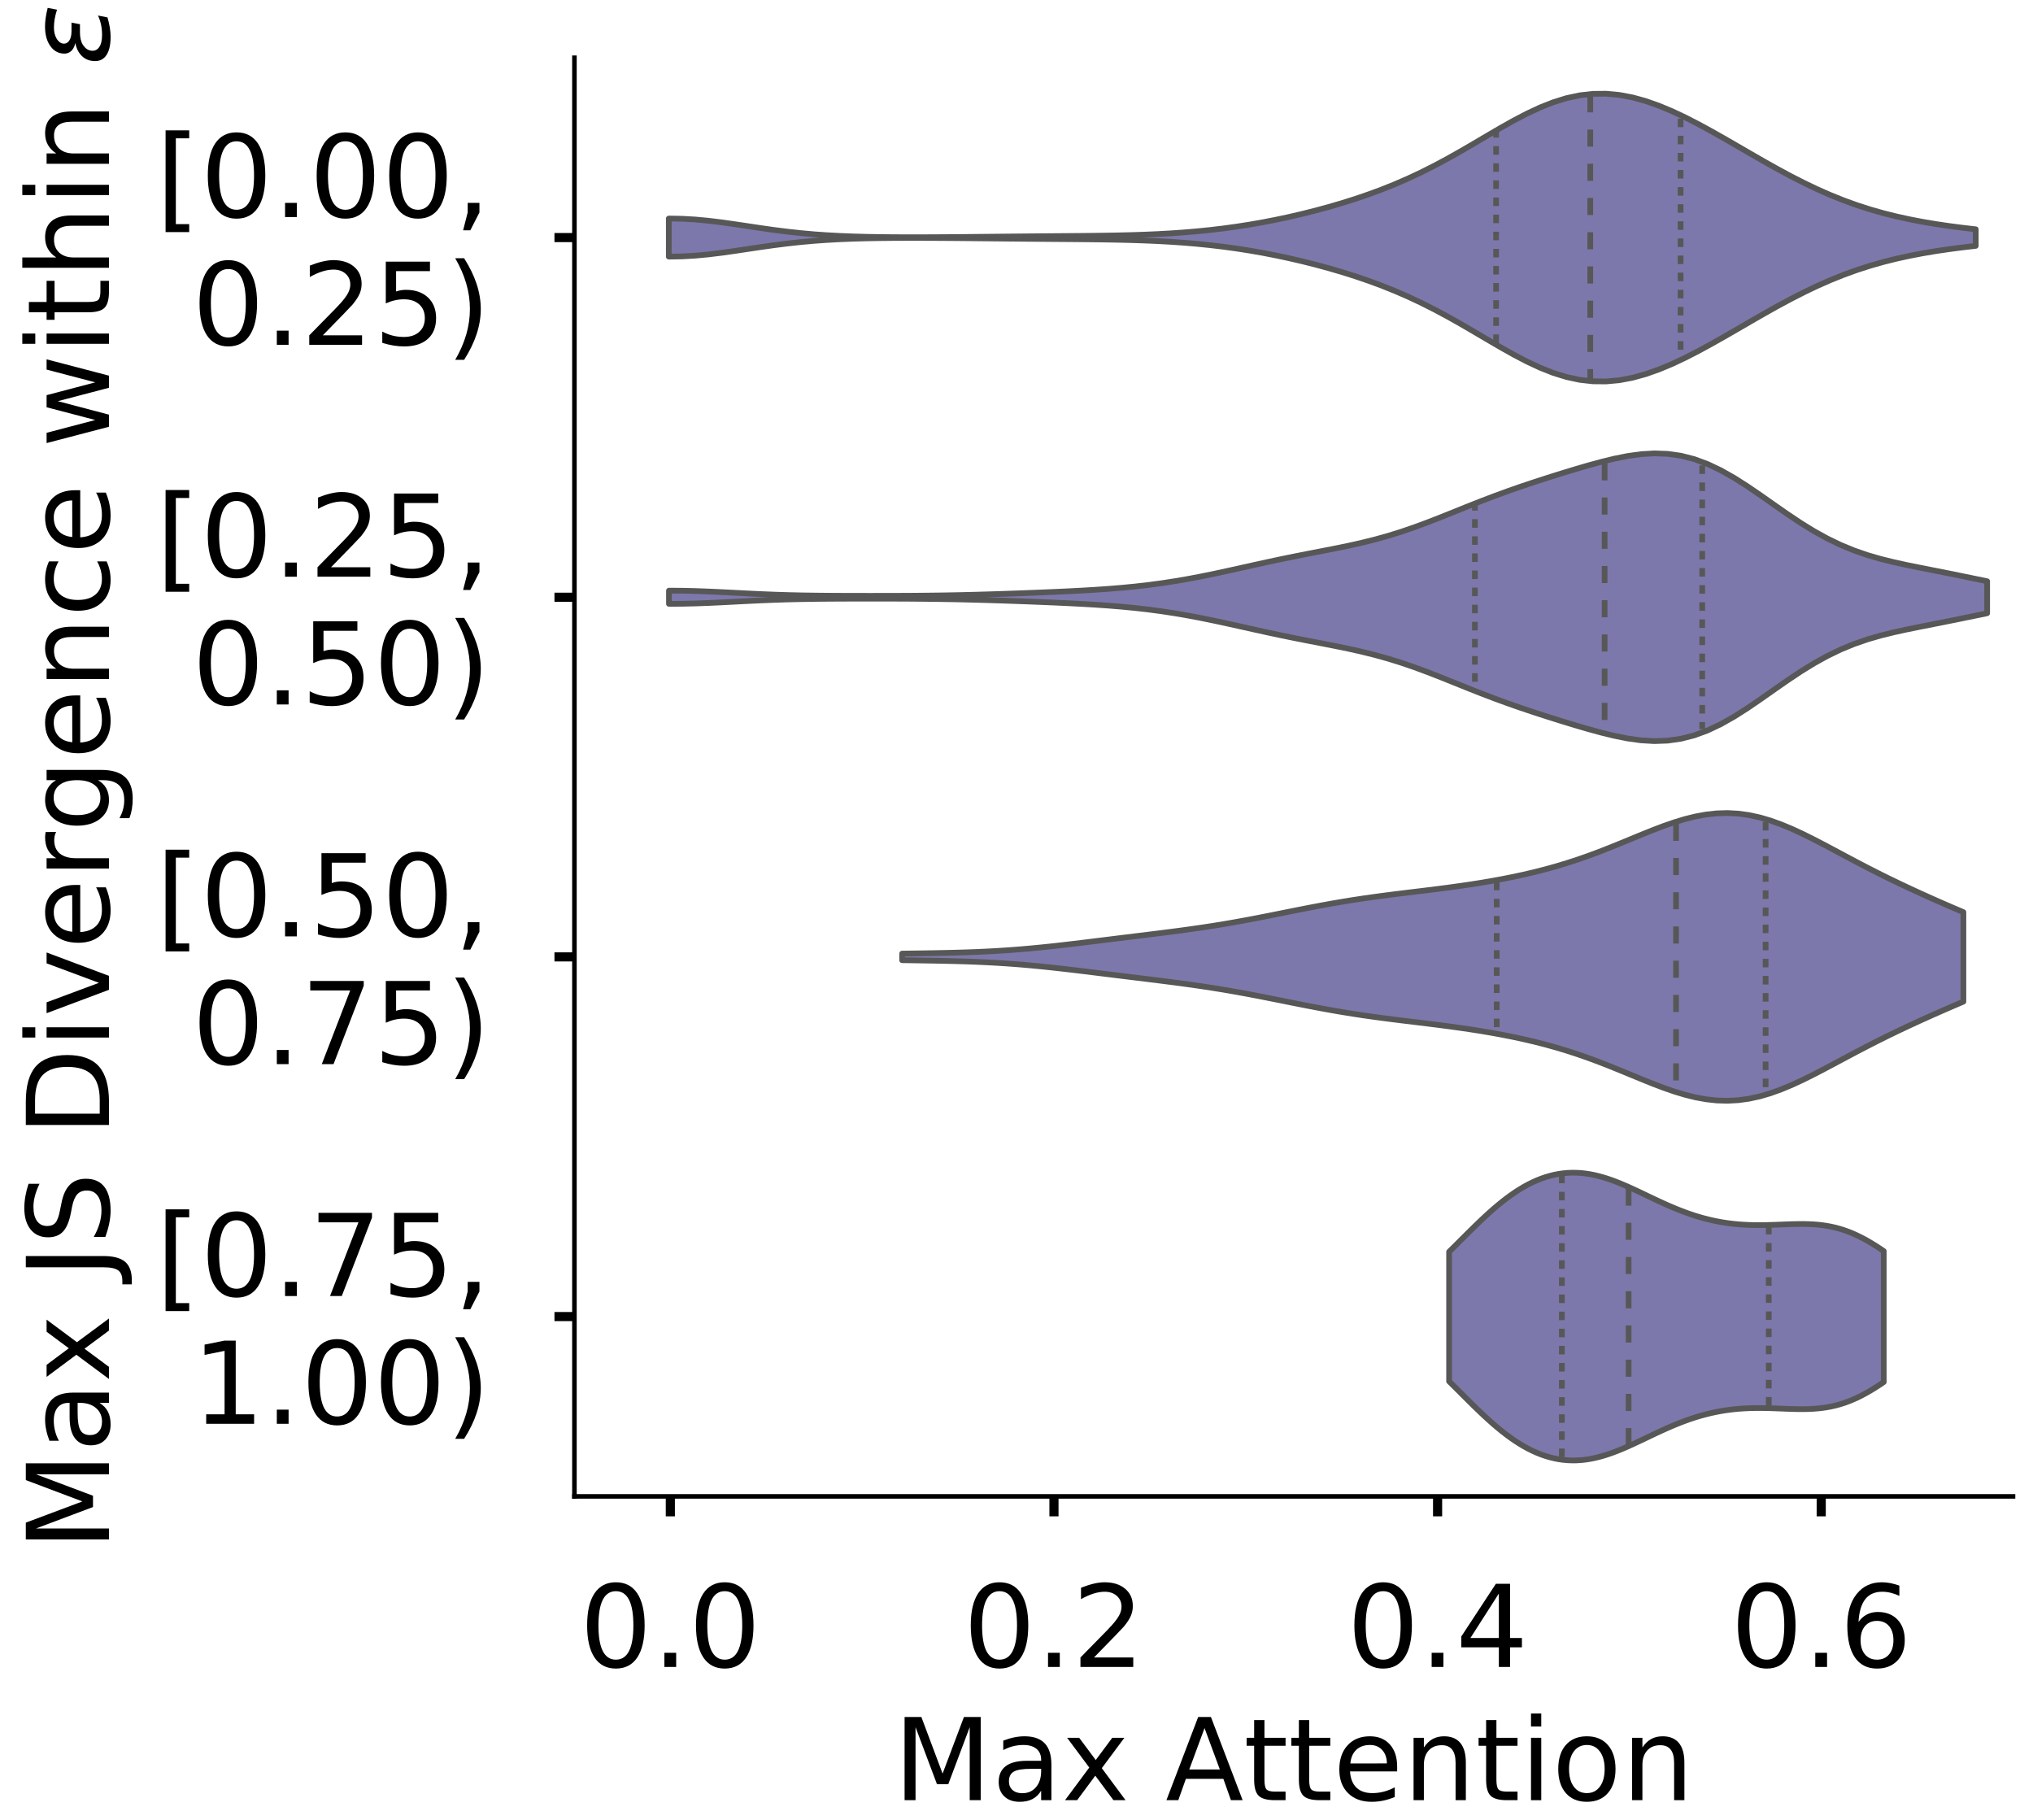 <?xml version="1.0" encoding="utf-8" standalone="no"?>
<!DOCTYPE svg PUBLIC "-//W3C//DTD SVG 1.1//EN"
  "http://www.w3.org/Graphics/SVG/1.1/DTD/svg11.dtd">
<!-- Created with matplotlib (https://matplotlib.org/) -->
<svg height="319.018pt" version="1.1" viewBox="0 0 356.395 319.018" width="356.395pt" xmlns="http://www.w3.org/2000/svg" xmlns:xlink="http://www.w3.org/1999/xlink">
 <defs>
  <style type="text/css">
*{stroke-linecap:butt;stroke-linejoin:round;}
  </style>
 </defs>
 <g id="figure_1">
  <g id="patch_1">
   <path d="M 0 319.018 
L 356.395 319.018 
L 356.395 -0 
L 0 -0 
z
" style="fill:#ffffff;"/>
  </g>
  <g id="axes_1">
   <g id="patch_2">
    <path d="M -266.855 262.318 
L -14.66 262.318 
L -14.66 10.123 
L -266.855 10.123 
z
" style="fill:#ffffff;"/>
   </g>
   <g id="patch_3">
    <path clip-path="url(#pf4c01b9e02)" d="M -255.392 262.318 
L -249.66 262.318 
L -249.66 161.331 
L -255.392 161.331 
z
" style="fill:#7570b3;opacity:0.6;stroke:#000000;stroke-linejoin:miter;stroke-width:0.5;"/>
   </g>
   <g id="patch_4">
    <path clip-path="url(#pf4c01b9e02)" d="M -249.66 262.318 
L -243.928 262.318 
L -243.928 262.318 
L -249.66 262.318 
z
" style="fill:#7570b3;opacity:0.6;stroke:#000000;stroke-linejoin:miter;stroke-width:0.5;"/>
   </g>
   <g id="patch_5">
    <path clip-path="url(#pf4c01b9e02)" d="M -243.928 262.318 
L -238.196 262.318 
L -238.196 262.318 
L -243.928 262.318 
z
" style="fill:#7570b3;opacity:0.6;stroke:#000000;stroke-linejoin:miter;stroke-width:0.5;"/>
   </g>
   <g id="patch_6">
    <path clip-path="url(#pf4c01b9e02)" d="M -238.196 262.318 
L -232.465 262.318 
L -232.465 262.318 
L -238.196 262.318 
z
" style="fill:#7570b3;opacity:0.6;stroke:#000000;stroke-linejoin:miter;stroke-width:0.5;"/>
   </g>
   <g id="patch_7">
    <path clip-path="url(#pf4c01b9e02)" d="M -232.465 262.318 
L -226.733 262.318 
L -226.733 262.318 
L -232.465 262.318 
z
" style="fill:#7570b3;opacity:0.6;stroke:#000000;stroke-linejoin:miter;stroke-width:0.5;"/>
   </g>
   <g id="patch_8">
    <path clip-path="url(#pf4c01b9e02)" d="M -226.733 262.318 
L -221.001 262.318 
L -221.001 259.589 
L -226.733 259.589 
z
" style="fill:#7570b3;opacity:0.6;stroke:#000000;stroke-linejoin:miter;stroke-width:0.5;"/>
   </g>
   <g id="patch_9">
    <path clip-path="url(#pf4c01b9e02)" d="M -221.001 262.318 
L -215.27 262.318 
L -215.27 259.589 
L -221.001 259.589 
z
" style="fill:#7570b3;opacity:0.6;stroke:#000000;stroke-linejoin:miter;stroke-width:0.5;"/>
   </g>
   <g id="patch_10">
    <path clip-path="url(#pf4c01b9e02)" d="M -215.27 262.318 
L -209.538 262.318 
L -209.538 262.318 
L -215.27 262.318 
z
" style="fill:#7570b3;opacity:0.6;stroke:#000000;stroke-linejoin:miter;stroke-width:0.5;"/>
   </g>
   <g id="patch_11">
    <path clip-path="url(#pf4c01b9e02)" d="M -209.538 262.318 
L -203.806 262.318 
L -203.806 262.318 
L -209.538 262.318 
z
" style="fill:#7570b3;opacity:0.6;stroke:#000000;stroke-linejoin:miter;stroke-width:0.5;"/>
   </g>
   <g id="patch_12">
    <path clip-path="url(#pf4c01b9e02)" d="M -203.806 262.318 
L -198.075 262.318 
L -198.075 259.589 
L -203.806 259.589 
z
" style="fill:#7570b3;opacity:0.6;stroke:#000000;stroke-linejoin:miter;stroke-width:0.5;"/>
   </g>
   <g id="patch_13">
    <path clip-path="url(#pf4c01b9e02)" d="M -198.075 262.318 
L -192.343 262.318 
L -192.343 262.318 
L -198.075 262.318 
z
" style="fill:#7570b3;opacity:0.6;stroke:#000000;stroke-linejoin:miter;stroke-width:0.5;"/>
   </g>
   <g id="patch_14">
    <path clip-path="url(#pf4c01b9e02)" d="M -192.343 262.318 
L -186.611 262.318 
L -186.611 251.401 
L -192.343 251.401 
z
" style="fill:#7570b3;opacity:0.6;stroke:#000000;stroke-linejoin:miter;stroke-width:0.5;"/>
   </g>
   <g id="patch_15">
    <path clip-path="url(#pf4c01b9e02)" d="M -186.611 262.318 
L -180.879 262.318 
L -180.879 256.859 
L -186.611 256.859 
z
" style="fill:#7570b3;opacity:0.6;stroke:#000000;stroke-linejoin:miter;stroke-width:0.5;"/>
   </g>
   <g id="patch_16">
    <path clip-path="url(#pf4c01b9e02)" d="M -180.879 262.318 
L -175.148 262.318 
L -175.148 256.859 
L -180.879 256.859 
z
" style="fill:#7570b3;opacity:0.6;stroke:#000000;stroke-linejoin:miter;stroke-width:0.5;"/>
   </g>
   <g id="patch_17">
    <path clip-path="url(#pf4c01b9e02)" d="M -175.148 262.318 
L -169.416 262.318 
L -169.416 251.401 
L -175.148 251.401 
z
" style="fill:#7570b3;opacity:0.6;stroke:#000000;stroke-linejoin:miter;stroke-width:0.5;"/>
   </g>
   <g id="patch_18">
    <path clip-path="url(#pf4c01b9e02)" d="M -169.416 262.318 
L -163.684 262.318 
L -163.684 251.401 
L -169.416 251.401 
z
" style="fill:#7570b3;opacity:0.6;stroke:#000000;stroke-linejoin:miter;stroke-width:0.5;"/>
   </g>
   <g id="patch_19">
    <path clip-path="url(#pf4c01b9e02)" d="M -163.684 262.318 
L -157.953 262.318 
L -157.953 245.942 
L -163.684 245.942 
z
" style="fill:#7570b3;opacity:0.6;stroke:#000000;stroke-linejoin:miter;stroke-width:0.5;"/>
   </g>
   <g id="patch_20">
    <path clip-path="url(#pf4c01b9e02)" d="M -157.953 262.318 
L -152.221 262.318 
L -152.221 232.295 
L -157.953 232.295 
z
" style="fill:#7570b3;opacity:0.6;stroke:#000000;stroke-linejoin:miter;stroke-width:0.5;"/>
   </g>
   <g id="patch_21">
    <path clip-path="url(#pf4c01b9e02)" d="M -152.221 262.318 
L -146.489 262.318 
L -146.489 218.648 
L -152.221 218.648 
z
" style="fill:#7570b3;opacity:0.6;stroke:#000000;stroke-linejoin:miter;stroke-width:0.5;"/>
   </g>
   <g id="patch_22">
    <path clip-path="url(#pf4c01b9e02)" d="M -146.489 262.318 
L -140.757 262.318 
L -140.757 210.46 
L -146.489 210.46 
z
" style="fill:#7570b3;opacity:0.6;stroke:#000000;stroke-linejoin:miter;stroke-width:0.5;"/>
   </g>
   <g id="patch_23">
    <path clip-path="url(#pf4c01b9e02)" d="M -140.757 262.318 
L -135.026 262.318 
L -135.026 202.272 
L -140.757 202.272 
z
" style="fill:#7570b3;opacity:0.6;stroke:#000000;stroke-linejoin:miter;stroke-width:0.5;"/>
   </g>
   <g id="patch_24">
    <path clip-path="url(#pf4c01b9e02)" d="M -135.026 262.318 
L -129.294 262.318 
L -129.294 172.249 
L -135.026 172.249 
z
" style="fill:#7570b3;opacity:0.6;stroke:#000000;stroke-linejoin:miter;stroke-width:0.5;"/>
   </g>
   <g id="patch_25">
    <path clip-path="url(#pf4c01b9e02)" d="M -129.294 262.318 
L -123.562 262.318 
L -123.562 205.001 
L -129.294 205.001 
z
" style="fill:#7570b3;opacity:0.6;stroke:#000000;stroke-linejoin:miter;stroke-width:0.5;"/>
   </g>
   <g id="patch_26">
    <path clip-path="url(#pf4c01b9e02)" d="M -123.562 262.318 
L -117.831 262.318 
L -117.831 142.225 
L -123.562 142.225 
z
" style="fill:#7570b3;opacity:0.6;stroke:#000000;stroke-linejoin:miter;stroke-width:0.5;"/>
   </g>
   <g id="patch_27">
    <path clip-path="url(#pf4c01b9e02)" d="M -117.831 262.318 
L -112.099 262.318 
L -112.099 95.826 
L -117.831 95.826 
z
" style="fill:#7570b3;opacity:0.6;stroke:#000000;stroke-linejoin:miter;stroke-width:0.5;"/>
   </g>
   <g id="patch_28">
    <path clip-path="url(#pf4c01b9e02)" d="M -112.099 262.318 
L -106.367 262.318 
L -106.367 82.179 
L -112.099 82.179 
z
" style="fill:#7570b3;opacity:0.6;stroke:#000000;stroke-linejoin:miter;stroke-width:0.5;"/>
   </g>
   <g id="patch_29">
    <path clip-path="url(#pf4c01b9e02)" d="M -106.367 262.318 
L -100.636 262.318 
L -100.636 41.238 
L -106.367 41.238 
z
" style="fill:#7570b3;opacity:0.6;stroke:#000000;stroke-linejoin:miter;stroke-width:0.5;"/>
   </g>
   <g id="patch_30">
    <path clip-path="url(#pf4c01b9e02)" d="M -100.636 262.318 
L -94.904 262.318 
L -94.904 22.132 
L -100.636 22.132 
z
" style="fill:#7570b3;opacity:0.6;stroke:#000000;stroke-linejoin:miter;stroke-width:0.5;"/>
   </g>
   <g id="patch_31">
    <path clip-path="url(#pf4c01b9e02)" d="M -94.904 262.318 
L -89.172 262.318 
L -89.172 41.238 
L -94.904 41.238 
z
" style="fill:#7570b3;opacity:0.6;stroke:#000000;stroke-linejoin:miter;stroke-width:0.5;"/>
   </g>
   <g id="patch_32">
    <path clip-path="url(#pf4c01b9e02)" d="M -89.172 262.318 
L -83.44 262.318 
L -83.44 63.073 
L -89.172 63.073 
z
" style="fill:#7570b3;opacity:0.6;stroke:#000000;stroke-linejoin:miter;stroke-width:0.5;"/>
   </g>
   <g id="patch_33">
    <path clip-path="url(#pf4c01b9e02)" d="M -83.44 262.318 
L -77.709 262.318 
L -77.709 49.426 
L -83.44 49.426 
z
" style="fill:#7570b3;opacity:0.6;stroke:#000000;stroke-linejoin:miter;stroke-width:0.5;"/>
   </g>
   <g id="patch_34">
    <path clip-path="url(#pf4c01b9e02)" d="M -77.709 262.318 
L -71.977 262.318 
L -71.977 63.073 
L -77.709 63.073 
z
" style="fill:#7570b3;opacity:0.6;stroke:#000000;stroke-linejoin:miter;stroke-width:0.5;"/>
   </g>
   <g id="patch_35">
    <path clip-path="url(#pf4c01b9e02)" d="M -71.977 262.318 
L -66.245 262.318 
L -66.245 114.932 
L -71.977 114.932 
z
" style="fill:#7570b3;opacity:0.6;stroke:#000000;stroke-linejoin:miter;stroke-width:0.5;"/>
   </g>
   <g id="patch_36">
    <path clip-path="url(#pf4c01b9e02)" d="M -66.245 262.318 
L -60.514 262.318 
L -60.514 166.79 
L -66.245 166.79 
z
" style="fill:#7570b3;opacity:0.6;stroke:#000000;stroke-linejoin:miter;stroke-width:0.5;"/>
   </g>
   <g id="patch_37">
    <path clip-path="url(#pf4c01b9e02)" d="M -60.514 262.318 
L -54.782 262.318 
L -54.782 207.731 
L -60.514 207.731 
z
" style="fill:#7570b3;opacity:0.6;stroke:#000000;stroke-linejoin:miter;stroke-width:0.5;"/>
   </g>
   <g id="patch_38">
    <path clip-path="url(#pf4c01b9e02)" d="M -54.782 262.318 
L -49.05 262.318 
L -49.05 207.731 
L -54.782 207.731 
z
" style="fill:#7570b3;opacity:0.6;stroke:#000000;stroke-linejoin:miter;stroke-width:0.5;"/>
   </g>
   <g id="patch_39">
    <path clip-path="url(#pf4c01b9e02)" d="M -49.05 262.318 
L -43.319 262.318 
L -43.319 229.566 
L -49.05 229.566 
z
" style="fill:#7570b3;opacity:0.6;stroke:#000000;stroke-linejoin:miter;stroke-width:0.5;"/>
   </g>
   <g id="patch_40">
    <path clip-path="url(#pf4c01b9e02)" d="M -43.319 262.318 
L -37.587 262.318 
L -37.587 213.189 
L -43.319 213.189 
z
" style="fill:#7570b3;opacity:0.6;stroke:#000000;stroke-linejoin:miter;stroke-width:0.5;"/>
   </g>
   <g id="patch_41">
    <path clip-path="url(#pf4c01b9e02)" d="M -37.587 262.318 
L -31.855 262.318 
L -31.855 235.024 
L -37.587 235.024 
z
" style="fill:#7570b3;opacity:0.6;stroke:#000000;stroke-linejoin:miter;stroke-width:0.5;"/>
   </g>
   <g id="patch_42">
    <path clip-path="url(#pf4c01b9e02)" d="M -31.855 262.318 
L -26.123 262.318 
L -26.123 256.859 
L -31.855 256.859 
z
" style="fill:#7570b3;opacity:0.6;stroke:#000000;stroke-linejoin:miter;stroke-width:0.5;"/>
   </g>
   <g id="matplotlib.axis_1">
    <g id="xtick_1">
     <g id="line2d_1">
      <defs>
       <path d="M 0 0 
L 0 3.5 
" id="m0ed7e37a8f" style="stroke:#000000;stroke-width:1.6;"/>
      </defs>
      <g/>
     </g>
     <g id="text_1">
      <!-- 0.0 -->
      <defs>
       <path d="M 31.781 66.406 
Q 24.172 66.406 20.328 58.906 
Q 16.5 51.422 16.5 36.375 
Q 16.5 21.391 20.328 13.891 
Q 24.172 6.391 31.781 6.391 
Q 39.453 6.391 43.281 13.891 
Q 47.125 21.391 47.125 36.375 
Q 47.125 51.422 43.281 58.906 
Q 39.453 66.406 31.781 66.406 
z
M 31.781 74.219 
Q 44.047 74.219 50.516 64.516 
Q 56.984 54.828 56.984 36.375 
Q 56.984 17.969 50.516 8.266 
Q 44.047 -1.422 31.781 -1.422 
Q 19.531 -1.422 13.062 8.266 
Q 6.594 17.969 6.594 36.375 
Q 6.594 54.828 13.062 64.516 
Q 19.531 74.219 31.781 74.219 
z
" id="DejaVuSans-48"/>
       <path d="M 10.688 12.406 
L 21 12.406 
L 21 0 
L 10.688 0 
z
" id="DejaVuSans-46"/>
      </defs>
      <g transform="translate(-271.295 292.215)scale(0.2 -0.2)">
       <use xlink:href="#DejaVuSans-48"/>
       <use x="63.623" xlink:href="#DejaVuSans-46"/>
       <use x="95.41" xlink:href="#DejaVuSans-48"/>
      </g>
     </g>
    </g>
    <g id="xtick_2">
     <g id="line2d_2">
      <g/>
     </g>
     <g id="text_2">
      <!-- 0.2 -->
      <defs>
       <path d="M 19.188 8.297 
L 53.609 8.297 
L 53.609 0 
L 7.328 0 
L 7.328 8.297 
Q 12.938 14.109 22.625 23.891 
Q 32.328 33.688 34.812 36.531 
Q 39.547 41.844 41.422 45.531 
Q 43.312 49.219 43.312 52.781 
Q 43.312 58.594 39.234 62.25 
Q 35.156 65.922 28.609 65.922 
Q 23.969 65.922 18.812 64.312 
Q 13.672 62.703 7.812 59.422 
L 7.812 69.391 
Q 13.766 71.781 18.938 73 
Q 24.125 74.219 28.422 74.219 
Q 39.75 74.219 46.484 68.547 
Q 53.219 62.891 53.219 53.422 
Q 53.219 48.922 51.531 44.891 
Q 49.859 40.875 45.406 35.406 
Q 44.188 33.984 37.641 27.219 
Q 31.109 20.453 19.188 8.297 
z
" id="DejaVuSans-50"/>
      </defs>
      <g transform="translate(-205.79 292.215)scale(0.2 -0.2)">
       <use xlink:href="#DejaVuSans-48"/>
       <use x="63.623" xlink:href="#DejaVuSans-46"/>
       <use x="95.41" xlink:href="#DejaVuSans-50"/>
      </g>
     </g>
    </g>
    <g id="xtick_3">
     <g id="line2d_3">
      <g/>
     </g>
     <g id="text_3">
      <!-- 0.4 -->
      <defs>
       <path d="M 37.797 64.312 
L 12.891 25.391 
L 37.797 25.391 
z
M 35.203 72.906 
L 47.609 72.906 
L 47.609 25.391 
L 58.016 25.391 
L 58.016 17.188 
L 47.609 17.188 
L 47.609 0 
L 37.797 0 
L 37.797 17.188 
L 4.891 17.188 
L 4.891 26.703 
z
" id="DejaVuSans-52"/>
      </defs>
      <g transform="translate(-140.284 292.215)scale(0.2 -0.2)">
       <use xlink:href="#DejaVuSans-48"/>
       <use x="63.623" xlink:href="#DejaVuSans-46"/>
       <use x="95.41" xlink:href="#DejaVuSans-52"/>
      </g>
     </g>
    </g>
    <g id="xtick_4">
     <g id="line2d_4">
      <g/>
     </g>
     <g id="text_4">
      <!-- 0.6 -->
      <defs>
       <path d="M 33.016 40.375 
Q 26.375 40.375 22.484 35.828 
Q 18.609 31.297 18.609 23.391 
Q 18.609 15.531 22.484 10.953 
Q 26.375 6.391 33.016 6.391 
Q 39.656 6.391 43.531 10.953 
Q 47.406 15.531 47.406 23.391 
Q 47.406 31.297 43.531 35.828 
Q 39.656 40.375 33.016 40.375 
z
M 52.594 71.297 
L 52.594 62.312 
Q 48.875 64.062 45.094 64.984 
Q 41.312 65.922 37.594 65.922 
Q 27.828 65.922 22.672 59.328 
Q 17.531 52.734 16.797 39.406 
Q 19.672 43.656 24.016 45.922 
Q 28.375 48.188 33.594 48.188 
Q 44.578 48.188 50.953 41.516 
Q 57.328 34.859 57.328 23.391 
Q 57.328 12.156 50.688 5.359 
Q 44.047 -1.422 33.016 -1.422 
Q 20.359 -1.422 13.672 8.266 
Q 6.984 17.969 6.984 36.375 
Q 6.984 53.656 15.188 63.938 
Q 23.391 74.219 37.203 74.219 
Q 40.922 74.219 44.703 73.484 
Q 48.484 72.75 52.594 71.297 
z
" id="DejaVuSans-54"/>
      </defs>
      <g transform="translate(-74.779 292.215)scale(0.2 -0.2)">
       <use xlink:href="#DejaVuSans-48"/>
       <use x="63.623" xlink:href="#DejaVuSans-46"/>
       <use x="95.41" xlink:href="#DejaVuSans-54"/>
      </g>
     </g>
    </g>
    <g id="text_5">
     <!--   -->
     <defs>
      <path id="DejaVuSans-32"/>
     </defs>
     <g transform="translate(-143.936 315.571)scale(0.2 -0.2)">
      <use xlink:href="#DejaVuSans-32"/>
     </g>
    </g>
   </g>
   <g id="matplotlib.axis_2">
    <g id="ytick_1">
     <g id="line2d_5">
      <defs>
       <path d="M 0 0 
L -3.5 0 
" id="md650a60c84" style="stroke:#000000;stroke-width:1.6;"/>
      </defs>
      <g/>
     </g>
     <g id="text_6">
      <!-- 0.00 -->
      <g transform="translate(-326.086 269.917)scale(0.2 -0.2)">
       <use xlink:href="#DejaVuSans-48"/>
       <use x="63.623" xlink:href="#DejaVuSans-46"/>
       <use x="95.41" xlink:href="#DejaVuSans-48"/>
       <use x="159.033" xlink:href="#DejaVuSans-48"/>
      </g>
     </g>
    </g>
    <g id="ytick_2">
     <g id="line2d_6">
      <g/>
     </g>
     <g id="text_7">
      <!-- 0.02 -->
      <g transform="translate(-326.086 215.329)scale(0.2 -0.2)">
       <use xlink:href="#DejaVuSans-48"/>
       <use x="63.623" xlink:href="#DejaVuSans-46"/>
       <use x="95.41" xlink:href="#DejaVuSans-48"/>
       <use x="159.033" xlink:href="#DejaVuSans-50"/>
      </g>
     </g>
    </g>
    <g id="ytick_3">
     <g id="line2d_7">
      <g/>
     </g>
     <g id="text_8">
      <!-- 0.04 -->
      <g transform="translate(-326.086 160.741)scale(0.2 -0.2)">
       <use xlink:href="#DejaVuSans-48"/>
       <use x="63.623" xlink:href="#DejaVuSans-46"/>
       <use x="95.41" xlink:href="#DejaVuSans-48"/>
       <use x="159.033" xlink:href="#DejaVuSans-52"/>
      </g>
     </g>
    </g>
    <g id="ytick_4">
     <g id="line2d_8">
      <g/>
     </g>
     <g id="text_9">
      <!-- 0.06 -->
      <g transform="translate(-326.086 106.154)scale(0.2 -0.2)">
       <use xlink:href="#DejaVuSans-48"/>
       <use x="63.623" xlink:href="#DejaVuSans-46"/>
       <use x="95.41" xlink:href="#DejaVuSans-48"/>
       <use x="159.033" xlink:href="#DejaVuSans-54"/>
      </g>
     </g>
    </g>
    <g id="ytick_5">
     <g id="line2d_9">
      <g/>
     </g>
     <g id="text_10">
      <!-- 0.08 -->
      <defs>
       <path d="M 31.781 34.625 
Q 24.75 34.625 20.719 30.859 
Q 16.703 27.094 16.703 20.516 
Q 16.703 13.922 20.719 10.156 
Q 24.75 6.391 31.781 6.391 
Q 38.812 6.391 42.859 10.172 
Q 46.922 13.969 46.922 20.516 
Q 46.922 27.094 42.891 30.859 
Q 38.875 34.625 31.781 34.625 
z
M 21.922 38.812 
Q 15.578 40.375 12.031 44.719 
Q 8.5 49.078 8.5 55.328 
Q 8.5 64.062 14.719 69.141 
Q 20.953 74.219 31.781 74.219 
Q 42.672 74.219 48.875 69.141 
Q 55.078 64.062 55.078 55.328 
Q 55.078 49.078 51.531 44.719 
Q 48 40.375 41.703 38.812 
Q 48.828 37.156 52.797 32.312 
Q 56.781 27.484 56.781 20.516 
Q 56.781 9.906 50.312 4.234 
Q 43.844 -1.422 31.781 -1.422 
Q 19.734 -1.422 13.25 4.234 
Q 6.781 9.906 6.781 20.516 
Q 6.781 27.484 10.781 32.312 
Q 14.797 37.156 21.922 38.812 
z
M 18.312 54.391 
Q 18.312 48.734 21.844 45.562 
Q 25.391 42.391 31.781 42.391 
Q 38.141 42.391 41.719 45.562 
Q 45.312 48.734 45.312 54.391 
Q 45.312 60.062 41.719 63.234 
Q 38.141 66.406 31.781 66.406 
Q 25.391 66.406 21.844 63.234 
Q 18.312 60.062 18.312 54.391 
z
" id="DejaVuSans-56"/>
      </defs>
      <g transform="translate(-326.086 51.566)scale(0.2 -0.2)">
       <use xlink:href="#DejaVuSans-48"/>
       <use x="63.623" xlink:href="#DejaVuSans-46"/>
       <use x="95.41" xlink:href="#DejaVuSans-48"/>
       <use x="159.033" xlink:href="#DejaVuSans-56"/>
      </g>
     </g>
    </g>
    <g id="text_11">
     <!--   -->
     <g transform="translate(-333.747 139.017)rotate(-90)scale(0.176 -0.176)">
      <use xlink:href="#DejaVuSans-32"/>
     </g>
    </g>
   </g>
   <g id="patch_43">
    <path style="fill:none;stroke:#000000;stroke-linecap:square;stroke-linejoin:miter;stroke-width:0.8;"/>
   </g>
   <g id="patch_44">
    <path style="fill:none;stroke:#000000;stroke-linecap:square;stroke-linejoin:miter;stroke-width:0.8;"/>
   </g>
  </g>
  <g id="axes_2">
   <g id="patch_45">
    <path d="M 100.7 262.318 
L 352.895 262.318 
L 352.895 10.123 
L 100.7 10.123 
z
" style="fill:#ffffff;"/>
   </g>
   <g id="PolyCollection_1">
    <defs>
     <path d="M 117.244 -274.032 
L 117.244 -280.709 
L 119.559 -280.672 
L 121.873 -280.539 
L 124.187 -280.322 
L 126.502 -280.04 
L 128.816 -279.714 
L 131.13 -279.367 
L 133.444 -279.022 
L 135.759 -278.697 
L 138.073 -278.405 
L 140.387 -278.154 
L 142.702 -277.947 
L 145.016 -277.783 
L 147.33 -277.658 
L 149.644 -277.568 
L 151.959 -277.505 
L 154.273 -277.465 
L 156.587 -277.442 
L 158.901 -277.432 
L 161.216 -277.432 
L 163.53 -277.44 
L 165.844 -277.454 
L 168.159 -277.472 
L 170.473 -277.493 
L 172.787 -277.516 
L 175.101 -277.54 
L 177.416 -277.563 
L 179.73 -277.585 
L 182.044 -277.605 
L 184.358 -277.624 
L 186.673 -277.642 
L 188.987 -277.661 
L 191.301 -277.684 
L 193.616 -277.714 
L 195.93 -277.754 
L 198.244 -277.81 
L 200.558 -277.885 
L 202.873 -277.984 
L 205.187 -278.111 
L 207.501 -278.271 
L 209.815 -278.466 
L 212.13 -278.699 
L 214.444 -278.973 
L 216.758 -279.29 
L 219.073 -279.651 
L 221.387 -280.056 
L 223.701 -280.505 
L 226.015 -280.998 
L 228.33 -281.536 
L 230.644 -282.117 
L 232.958 -282.745 
L 235.272 -283.422 
L 237.587 -284.152 
L 239.901 -284.942 
L 242.215 -285.796 
L 244.53 -286.724 
L 246.844 -287.728 
L 249.158 -288.814 
L 251.472 -289.981 
L 253.787 -291.222 
L 256.101 -292.525 
L 258.415 -293.873 
L 260.73 -295.238 
L 263.044 -296.588 
L 265.358 -297.889 
L 267.672 -299.099 
L 269.987 -300.18 
L 272.301 -301.094 
L 274.615 -301.812 
L 276.929 -302.308 
L 279.244 -302.569 
L 281.558 -302.59 
L 283.872 -302.376 
L 286.187 -301.94 
L 288.501 -301.303 
L 290.815 -300.487 
L 293.129 -299.521 
L 295.444 -298.43 
L 297.758 -297.242 
L 300.072 -295.982 
L 302.386 -294.672 
L 304.701 -293.336 
L 307.015 -291.994 
L 309.329 -290.666 
L 311.644 -289.37 
L 313.958 -288.124 
L 316.272 -286.943 
L 318.586 -285.838 
L 320.901 -284.818 
L 323.215 -283.889 
L 325.529 -283.053 
L 327.843 -282.307 
L 330.158 -281.649 
L 332.472 -281.071 
L 334.786 -280.565 
L 337.101 -280.122 
L 339.415 -279.735 
L 341.729 -279.394 
L 344.043 -279.093 
L 346.358 -278.826 
L 346.358 -275.915 
L 346.358 -275.915 
L 344.043 -275.648 
L 341.729 -275.347 
L 339.415 -275.007 
L 337.101 -274.619 
L 334.786 -274.177 
L 332.472 -273.671 
L 330.158 -273.093 
L 327.843 -272.434 
L 325.529 -271.689 
L 323.215 -270.852 
L 320.901 -269.923 
L 318.586 -268.904 
L 316.272 -267.798 
L 313.958 -266.617 
L 311.644 -265.371 
L 309.329 -264.075 
L 307.015 -262.747 
L 304.701 -261.405 
L 302.386 -260.069 
L 300.072 -258.76 
L 297.758 -257.499 
L 295.444 -256.311 
L 293.129 -255.22 
L 290.815 -254.254 
L 288.501 -253.439 
L 286.187 -252.801 
L 283.872 -252.365 
L 281.558 -252.151 
L 279.244 -252.172 
L 276.929 -252.433 
L 274.615 -252.93 
L 272.301 -253.647 
L 269.987 -254.562 
L 267.672 -255.642 
L 265.358 -256.853 
L 263.044 -258.153 
L 260.73 -259.504 
L 258.415 -260.869 
L 256.101 -262.216 
L 253.787 -263.519 
L 251.472 -264.76 
L 249.158 -265.927 
L 246.844 -267.013 
L 244.53 -268.018 
L 242.215 -268.945 
L 239.901 -269.8 
L 237.587 -270.589 
L 235.272 -271.319 
L 232.958 -271.996 
L 230.644 -272.624 
L 228.33 -273.206 
L 226.015 -273.743 
L 223.701 -274.236 
L 221.387 -274.685 
L 219.073 -275.09 
L 216.758 -275.451 
L 214.444 -275.768 
L 212.13 -276.042 
L 209.815 -276.276 
L 207.501 -276.471 
L 205.187 -276.63 
L 202.873 -276.757 
L 200.558 -276.856 
L 198.244 -276.931 
L 195.93 -276.987 
L 193.616 -277.027 
L 191.301 -277.057 
L 188.987 -277.08 
L 186.673 -277.099 
L 184.358 -277.117 
L 182.044 -277.136 
L 179.73 -277.156 
L 177.416 -277.178 
L 175.101 -277.202 
L 172.787 -277.225 
L 170.473 -277.248 
L 168.159 -277.27 
L 165.844 -277.288 
L 163.53 -277.301 
L 161.216 -277.309 
L 158.901 -277.309 
L 156.587 -277.299 
L 154.273 -277.276 
L 151.959 -277.236 
L 149.644 -277.173 
L 147.33 -277.083 
L 145.016 -276.958 
L 142.702 -276.795 
L 140.387 -276.587 
L 138.073 -276.336 
L 135.759 -276.044 
L 133.444 -275.719 
L 131.13 -275.374 
L 128.816 -275.028 
L 126.502 -274.702 
L 124.187 -274.419 
L 121.873 -274.203 
L 119.559 -274.07 
L 117.244 -274.032 
z
" id="mc41206957c" style="stroke:#575757;"/>
    </defs>
    <g clip-path="url(#p8451161fd0)">
     <use style="fill:#7c78ab;stroke:#575757;" x="0" xlink:href="#mc41206957c" y="319.018"/>
    </g>
   </g>
   <g id="PolyCollection_2">
    <defs>
     <path d="M 117.274 -213.165 
L 117.274 -215.479 
L 119.608 -215.465 
L 121.942 -215.411 
L 124.276 -215.324 
L 126.611 -215.215 
L 128.945 -215.095 
L 131.279 -214.975 
L 133.613 -214.866 
L 135.947 -214.774 
L 138.281 -214.701 
L 140.616 -214.648 
L 142.95 -214.613 
L 145.284 -214.59 
L 147.618 -214.578 
L 149.952 -214.571 
L 152.287 -214.569 
L 154.621 -214.57 
L 156.955 -214.575 
L 159.289 -214.585 
L 161.623 -214.602 
L 163.957 -214.628 
L 166.292 -214.665 
L 168.626 -214.711 
L 170.96 -214.768 
L 173.294 -214.834 
L 175.628 -214.907 
L 177.963 -214.988 
L 180.297 -215.074 
L 182.631 -215.165 
L 184.965 -215.264 
L 187.299 -215.371 
L 189.633 -215.491 
L 191.968 -215.628 
L 194.302 -215.789 
L 196.636 -215.979 
L 198.97 -216.204 
L 201.304 -216.471 
L 203.639 -216.781 
L 205.973 -217.138 
L 208.307 -217.54 
L 210.641 -217.983 
L 212.975 -218.462 
L 215.309 -218.966 
L 217.644 -219.484 
L 219.978 -220.004 
L 222.312 -220.516 
L 224.646 -221.013 
L 226.98 -221.489 
L 229.315 -221.949 
L 231.649 -222.4 
L 233.983 -222.856 
L 236.317 -223.334 
L 238.651 -223.854 
L 240.985 -224.431 
L 243.32 -225.08 
L 245.654 -225.806 
L 247.988 -226.607 
L 250.322 -227.471 
L 252.656 -228.382 
L 254.99 -229.318 
L 257.325 -230.257 
L 259.659 -231.179 
L 261.993 -232.069 
L 264.327 -232.923 
L 266.661 -233.738 
L 268.996 -234.519 
L 271.33 -235.274 
L 273.664 -236.007 
L 275.998 -236.719 
L 278.332 -237.403 
L 280.666 -238.043 
L 283.001 -238.613 
L 285.335 -239.079 
L 287.669 -239.402 
L 290.003 -239.541 
L 292.337 -239.46 
L 294.672 -239.129 
L 297.006 -238.534 
L 299.34 -237.674 
L 301.674 -236.568 
L 304.008 -235.248 
L 306.342 -233.762 
L 308.677 -232.167 
L 311.011 -230.526 
L 313.345 -228.899 
L 315.679 -227.342 
L 318.013 -225.902 
L 320.348 -224.611 
L 322.682 -223.484 
L 325.016 -222.523 
L 327.35 -221.716 
L 329.684 -221.038 
L 332.018 -220.461 
L 334.353 -219.951 
L 336.687 -219.479 
L 339.021 -219.019 
L 341.355 -218.558 
L 343.689 -218.086 
L 346.024 -217.606 
L 348.358 -217.127 
L 348.358 -211.516 
L 348.358 -211.516 
L 346.024 -211.037 
L 343.689 -210.558 
L 341.355 -210.086 
L 339.021 -209.624 
L 336.687 -209.165 
L 334.353 -208.693 
L 332.018 -208.183 
L 329.684 -207.606 
L 327.35 -206.928 
L 325.016 -206.121 
L 322.682 -205.16 
L 320.348 -204.033 
L 318.013 -202.741 
L 315.679 -201.301 
L 313.345 -199.745 
L 311.011 -198.118 
L 308.677 -196.477 
L 306.342 -194.882 
L 304.008 -193.396 
L 301.674 -192.076 
L 299.34 -190.97 
L 297.006 -190.11 
L 294.672 -189.515 
L 292.337 -189.184 
L 290.003 -189.102 
L 287.669 -189.242 
L 285.335 -189.564 
L 283.001 -190.031 
L 280.666 -190.6 
L 278.332 -191.24 
L 275.998 -191.924 
L 273.664 -192.637 
L 271.33 -193.37 
L 268.996 -194.125 
L 266.661 -194.906 
L 264.327 -195.721 
L 261.993 -196.574 
L 259.659 -197.465 
L 257.325 -198.387 
L 254.99 -199.326 
L 252.656 -200.262 
L 250.322 -201.173 
L 247.988 -202.037 
L 245.654 -202.838 
L 243.32 -203.563 
L 240.985 -204.212 
L 238.651 -204.79 
L 236.317 -205.31 
L 233.983 -205.788 
L 231.649 -206.244 
L 229.315 -206.695 
L 226.98 -207.155 
L 224.646 -207.631 
L 222.312 -208.127 
L 219.978 -208.64 
L 217.644 -209.16 
L 215.309 -209.678 
L 212.975 -210.182 
L 210.641 -210.66 
L 208.307 -211.104 
L 205.973 -211.506 
L 203.639 -211.863 
L 201.304 -212.173 
L 198.97 -212.439 
L 196.636 -212.665 
L 194.302 -212.855 
L 191.968 -213.016 
L 189.633 -213.153 
L 187.299 -213.273 
L 184.965 -213.38 
L 182.631 -213.478 
L 180.297 -213.57 
L 177.963 -213.656 
L 175.628 -213.736 
L 173.294 -213.81 
L 170.96 -213.876 
L 168.626 -213.933 
L 166.292 -213.979 
L 163.957 -214.015 
L 161.623 -214.041 
L 159.289 -214.059 
L 156.955 -214.069 
L 154.621 -214.074 
L 152.287 -214.075 
L 149.952 -214.072 
L 147.618 -214.066 
L 145.284 -214.053 
L 142.95 -214.031 
L 140.616 -213.995 
L 138.281 -213.943 
L 135.947 -213.87 
L 133.613 -213.778 
L 131.279 -213.669 
L 128.945 -213.549 
L 126.611 -213.429 
L 124.276 -213.32 
L 121.942 -213.233 
L 119.608 -213.179 
L 117.274 -213.165 
z
" id="m2bfb41da8d" style="stroke:#575757;"/>
    </defs>
    <g clip-path="url(#p8451161fd0)">
     <use style="fill:#7c78ab;stroke:#575757;" x="0" xlink:href="#m2bfb41da8d" y="319.018"/>
    </g>
   </g>
   <g id="PolyCollection_3">
    <defs>
     <path d="M 158.149 -150.694 
L 158.149 -151.853 
L 160.029 -151.88 
L 161.908 -151.908 
L 163.787 -151.939 
L 165.666 -151.976 
L 167.546 -152.02 
L 169.425 -152.076 
L 171.304 -152.146 
L 173.183 -152.232 
L 175.063 -152.337 
L 176.942 -152.46 
L 178.821 -152.604 
L 180.7 -152.766 
L 182.579 -152.947 
L 184.459 -153.143 
L 186.338 -153.353 
L 188.217 -153.573 
L 190.096 -153.799 
L 191.976 -154.03 
L 193.855 -154.262 
L 195.734 -154.494 
L 197.613 -154.726 
L 199.493 -154.956 
L 201.372 -155.187 
L 203.251 -155.42 
L 205.13 -155.658 
L 207.009 -155.904 
L 208.889 -156.161 
L 210.768 -156.433 
L 212.647 -156.72 
L 214.526 -157.026 
L 216.406 -157.349 
L 218.285 -157.689 
L 220.164 -158.044 
L 222.043 -158.411 
L 223.923 -158.785 
L 225.802 -159.162 
L 227.681 -159.537 
L 229.56 -159.905 
L 231.439 -160.261 
L 233.319 -160.603 
L 235.198 -160.926 
L 237.077 -161.231 
L 238.956 -161.516 
L 240.836 -161.783 
L 242.715 -162.035 
L 244.594 -162.275 
L 246.473 -162.506 
L 248.353 -162.734 
L 250.232 -162.962 
L 252.111 -163.197 
L 253.99 -163.441 
L 255.869 -163.699 
L 257.749 -163.974 
L 259.628 -164.269 
L 261.507 -164.588 
L 263.386 -164.932 
L 265.266 -165.305 
L 267.145 -165.71 
L 269.024 -166.151 
L 270.903 -166.63 
L 272.783 -167.151 
L 274.662 -167.717 
L 276.541 -168.328 
L 278.42 -168.984 
L 280.299 -169.682 
L 282.179 -170.416 
L 284.058 -171.177 
L 285.937 -171.952 
L 287.816 -172.727 
L 289.696 -173.483 
L 291.575 -174.199 
L 293.454 -174.853 
L 295.333 -175.424 
L 297.213 -175.89 
L 299.092 -176.234 
L 300.971 -176.438 
L 302.85 -176.493 
L 304.729 -176.391 
L 306.609 -176.134 
L 308.488 -175.725 
L 310.367 -175.175 
L 312.246 -174.5 
L 314.126 -173.718 
L 316.005 -172.849 
L 317.884 -171.917 
L 319.763 -170.941 
L 321.642 -169.943 
L 323.522 -168.938 
L 325.401 -167.941 
L 327.28 -166.96 
L 329.159 -166.002 
L 331.039 -165.069 
L 332.918 -164.161 
L 334.797 -163.276 
L 336.676 -162.411 
L 338.556 -161.564 
L 340.435 -160.733 
L 342.314 -159.917 
L 344.193 -159.117 
L 344.193 -143.43 
L 344.193 -143.43 
L 342.314 -142.63 
L 340.435 -141.813 
L 338.556 -140.982 
L 336.676 -140.135 
L 334.797 -139.27 
L 332.918 -138.386 
L 331.039 -137.478 
L 329.159 -136.545 
L 327.28 -135.586 
L 325.401 -134.606 
L 323.522 -133.608 
L 321.642 -132.603 
L 319.763 -131.605 
L 317.884 -130.63 
L 316.005 -129.697 
L 314.126 -128.829 
L 312.246 -128.046 
L 310.367 -127.371 
L 308.488 -126.821 
L 306.609 -126.413 
L 304.729 -126.155 
L 302.85 -126.054 
L 300.971 -126.108 
L 299.092 -126.313 
L 297.213 -126.656 
L 295.333 -127.122 
L 293.454 -127.693 
L 291.575 -128.348 
L 289.696 -129.064 
L 287.816 -129.819 
L 285.937 -130.594 
L 284.058 -131.37 
L 282.179 -132.131 
L 280.299 -132.865 
L 278.42 -133.562 
L 276.541 -134.218 
L 274.662 -134.829 
L 272.783 -135.395 
L 270.903 -135.916 
L 269.024 -136.395 
L 267.145 -136.836 
L 265.266 -137.241 
L 263.386 -137.614 
L 261.507 -137.958 
L 259.628 -138.277 
L 257.749 -138.572 
L 255.869 -138.847 
L 253.99 -139.105 
L 252.111 -139.35 
L 250.232 -139.584 
L 248.353 -139.813 
L 246.473 -140.04 
L 244.594 -140.272 
L 242.715 -140.511 
L 240.836 -140.763 
L 238.956 -141.03 
L 237.077 -141.315 
L 235.198 -141.62 
L 233.319 -141.943 
L 231.439 -142.285 
L 229.56 -142.641 
L 227.681 -143.009 
L 225.802 -143.384 
L 223.923 -143.761 
L 222.043 -144.135 
L 220.164 -144.502 
L 218.285 -144.857 
L 216.406 -145.197 
L 214.526 -145.521 
L 212.647 -145.826 
L 210.768 -146.114 
L 208.889 -146.385 
L 207.009 -146.642 
L 205.13 -146.888 
L 203.251 -147.126 
L 201.372 -147.359 
L 199.493 -147.59 
L 197.613 -147.82 
L 195.734 -148.052 
L 193.855 -148.284 
L 191.976 -148.516 
L 190.096 -148.747 
L 188.217 -148.974 
L 186.338 -149.193 
L 184.459 -149.403 
L 182.579 -149.599 
L 180.7 -149.78 
L 178.821 -149.943 
L 176.942 -150.086 
L 175.063 -150.21 
L 173.183 -150.314 
L 171.304 -150.4 
L 169.425 -150.47 
L 167.546 -150.526 
L 165.666 -150.571 
L 163.787 -150.607 
L 161.908 -150.638 
L 160.029 -150.666 
L 158.149 -150.694 
z
" id="mcad5bda0ff" style="stroke:#575757;"/>
    </defs>
    <g clip-path="url(#p8451161fd0)">
     <use style="fill:#7c78ab;stroke:#575757;" x="0" xlink:href="#mcad5bda0ff" y="319.018"/>
    </g>
   </g>
   <g id="PolyCollection_4">
    <defs>
     <path d="M 254.035 -76.865 
L 254.035 -99.583 
L 254.805 -100.342 
L 255.574 -101.108 
L 256.344 -101.877 
L 257.113 -102.645 
L 257.883 -103.408 
L 258.653 -104.163 
L 259.422 -104.904 
L 260.192 -105.63 
L 260.962 -106.336 
L 261.731 -107.02 
L 262.501 -107.677 
L 263.27 -108.307 
L 264.04 -108.905 
L 264.81 -109.472 
L 265.579 -110.004 
L 266.349 -110.5 
L 267.118 -110.96 
L 267.888 -111.382 
L 268.658 -111.765 
L 269.427 -112.109 
L 270.197 -112.414 
L 270.967 -112.68 
L 271.736 -112.906 
L 272.506 -113.092 
L 273.275 -113.238 
L 274.045 -113.346 
L 274.815 -113.414 
L 275.584 -113.444 
L 276.354 -113.436 
L 277.124 -113.391 
L 277.893 -113.311 
L 278.663 -113.195 
L 279.432 -113.047 
L 280.202 -112.866 
L 280.972 -112.656 
L 281.741 -112.418 
L 282.511 -112.155 
L 283.28 -111.869 
L 284.05 -111.563 
L 284.82 -111.239 
L 285.589 -110.9 
L 286.359 -110.55 
L 287.129 -110.191 
L 287.898 -109.827 
L 288.668 -109.459 
L 289.437 -109.092 
L 290.207 -108.728 
L 290.977 -108.368 
L 291.746 -108.017 
L 292.516 -107.675 
L 293.286 -107.344 
L 294.055 -107.026 
L 294.825 -106.724 
L 295.594 -106.436 
L 296.364 -106.166 
L 297.134 -105.913 
L 297.903 -105.678 
L 298.673 -105.461 
L 299.443 -105.263 
L 300.212 -105.084 
L 300.982 -104.923 
L 301.751 -104.781 
L 302.521 -104.657 
L 303.291 -104.552 
L 304.06 -104.463 
L 304.83 -104.392 
L 305.599 -104.337 
L 306.369 -104.297 
L 307.139 -104.271 
L 307.908 -104.258 
L 308.678 -104.258 
L 309.448 -104.267 
L 310.217 -104.285 
L 310.987 -104.309 
L 311.756 -104.338 
L 312.526 -104.368 
L 313.296 -104.398 
L 314.065 -104.424 
L 314.835 -104.443 
L 315.605 -104.453 
L 316.374 -104.449 
L 317.144 -104.43 
L 317.913 -104.392 
L 318.683 -104.332 
L 319.453 -104.247 
L 320.222 -104.134 
L 320.992 -103.992 
L 321.762 -103.817 
L 322.531 -103.609 
L 323.301 -103.367 
L 324.07 -103.09 
L 324.84 -102.777 
L 325.61 -102.429 
L 326.379 -102.048 
L 327.149 -101.635 
L 327.918 -101.191 
L 328.688 -100.72 
L 329.458 -100.224 
L 330.227 -99.706 
L 330.227 -76.743 
L 330.227 -76.743 
L 329.458 -76.225 
L 328.688 -75.729 
L 327.918 -75.258 
L 327.149 -74.814 
L 326.379 -74.401 
L 325.61 -74.019 
L 324.84 -73.672 
L 324.07 -73.359 
L 323.301 -73.082 
L 322.531 -72.839 
L 321.762 -72.631 
L 320.992 -72.457 
L 320.222 -72.314 
L 319.453 -72.202 
L 318.683 -72.117 
L 317.913 -72.056 
L 317.144 -72.018 
L 316.374 -71.999 
L 315.605 -71.996 
L 314.835 -72.006 
L 314.065 -72.025 
L 313.296 -72.051 
L 312.526 -72.081 
L 311.756 -72.111 
L 310.987 -72.14 
L 310.217 -72.164 
L 309.448 -72.182 
L 308.678 -72.191 
L 307.908 -72.19 
L 307.139 -72.178 
L 306.369 -72.152 
L 305.599 -72.112 
L 304.83 -72.057 
L 304.06 -71.986 
L 303.291 -71.897 
L 302.521 -71.791 
L 301.751 -71.668 
L 300.982 -71.526 
L 300.212 -71.365 
L 299.443 -71.186 
L 298.673 -70.988 
L 297.903 -70.771 
L 297.134 -70.536 
L 296.364 -70.283 
L 295.594 -70.012 
L 294.825 -69.725 
L 294.055 -69.422 
L 293.286 -69.105 
L 292.516 -68.774 
L 291.746 -68.432 
L 290.977 -68.08 
L 290.207 -67.721 
L 289.437 -67.357 
L 288.668 -66.989 
L 287.898 -66.622 
L 287.129 -66.258 
L 286.359 -65.899 
L 285.589 -65.549 
L 284.82 -65.21 
L 284.05 -64.886 
L 283.28 -64.58 
L 282.511 -64.294 
L 281.741 -64.03 
L 280.972 -63.793 
L 280.202 -63.582 
L 279.432 -63.402 
L 278.663 -63.253 
L 277.893 -63.138 
L 277.124 -63.057 
L 276.354 -63.013 
L 275.584 -63.005 
L 274.815 -63.035 
L 274.045 -63.103 
L 273.275 -63.21 
L 272.506 -63.357 
L 271.736 -63.543 
L 270.967 -63.769 
L 270.197 -64.034 
L 269.427 -64.339 
L 268.658 -64.684 
L 267.888 -65.067 
L 267.118 -65.489 
L 266.349 -65.949 
L 265.579 -66.445 
L 264.81 -66.977 
L 264.04 -67.543 
L 263.27 -68.142 
L 262.501 -68.772 
L 261.731 -69.429 
L 260.962 -70.113 
L 260.192 -70.819 
L 259.422 -71.544 
L 258.653 -72.286 
L 257.883 -73.041 
L 257.113 -73.804 
L 256.344 -74.572 
L 255.574 -75.341 
L 254.805 -76.107 
L 254.035 -76.865 
z
" id="m33423efe86" style="stroke:#575757;"/>
    </defs>
    <g clip-path="url(#p8451161fd0)">
     <use style="fill:#7c78ab;stroke:#575757;" x="0" xlink:href="#m33423efe86" y="319.018"/>
    </g>
   </g>
   <g id="patch_46">
    <path clip-path="url(#p8451161fd0)" d="M 117.513 41.648 
L 117.513 41.648 
L 117.513 41.648 
L 117.513 41.648 
z
" style="fill:#7c78ab;stroke:#575757;stroke-linejoin:miter;stroke-width:0.5;"/>
   </g>
   <g id="matplotlib.axis_3">
    <g id="xtick_5">
     <g id="line2d_10">
      <g>
       <use style="stroke:#000000;stroke-width:1.6;" x="117.513" xlink:href="#m0ed7e37a8f" y="262.318"/>
      </g>
     </g>
     <g id="text_12">
      <!-- 0.0 -->
      <g transform="translate(101.61 292.215)scale(0.2 -0.2)">
       <use xlink:href="#DejaVuSans-48"/>
       <use x="63.623" xlink:href="#DejaVuSans-46"/>
       <use x="95.41" xlink:href="#DejaVuSans-48"/>
      </g>
     </g>
    </g>
    <g id="xtick_6">
     <g id="line2d_11">
      <g>
       <use style="stroke:#000000;stroke-width:1.6;" x="184.765" xlink:href="#m0ed7e37a8f" y="262.318"/>
      </g>
     </g>
     <g id="text_13">
      <!-- 0.2 -->
      <g transform="translate(168.862 292.215)scale(0.2 -0.2)">
       <use xlink:href="#DejaVuSans-48"/>
       <use x="63.623" xlink:href="#DejaVuSans-46"/>
       <use x="95.41" xlink:href="#DejaVuSans-50"/>
      </g>
     </g>
    </g>
    <g id="xtick_7">
     <g id="line2d_12">
      <g>
       <use style="stroke:#000000;stroke-width:1.6;" x="252.017" xlink:href="#m0ed7e37a8f" y="262.318"/>
      </g>
     </g>
     <g id="text_14">
      <!-- 0.4 -->
      <g transform="translate(236.114 292.215)scale(0.2 -0.2)">
       <use xlink:href="#DejaVuSans-48"/>
       <use x="63.623" xlink:href="#DejaVuSans-46"/>
       <use x="95.41" xlink:href="#DejaVuSans-52"/>
      </g>
     </g>
    </g>
    <g id="xtick_8">
     <g id="line2d_13">
      <g>
       <use style="stroke:#000000;stroke-width:1.6;" x="319.269" xlink:href="#m0ed7e37a8f" y="262.318"/>
      </g>
     </g>
     <g id="text_15">
      <!-- 0.6 -->
      <g transform="translate(303.366 292.215)scale(0.2 -0.2)">
       <use xlink:href="#DejaVuSans-48"/>
       <use x="63.623" xlink:href="#DejaVuSans-46"/>
       <use x="95.41" xlink:href="#DejaVuSans-54"/>
      </g>
     </g>
    </g>
    <g id="text_16">
     <!-- Max Attention -->
     <defs>
      <path d="M 9.812 72.906 
L 24.516 72.906 
L 43.109 23.297 
L 61.812 72.906 
L 76.516 72.906 
L 76.516 0 
L 66.891 0 
L 66.891 64.016 
L 48.094 14.016 
L 38.188 14.016 
L 19.391 64.016 
L 19.391 0 
L 9.812 0 
z
" id="DejaVuSans-77"/>
      <path d="M 34.281 27.484 
Q 23.391 27.484 19.188 25 
Q 14.984 22.516 14.984 16.5 
Q 14.984 11.719 18.141 8.906 
Q 21.297 6.109 26.703 6.109 
Q 34.188 6.109 38.703 11.406 
Q 43.219 16.703 43.219 25.484 
L 43.219 27.484 
z
M 52.203 31.203 
L 52.203 0 
L 43.219 0 
L 43.219 8.297 
Q 40.141 3.328 35.547 0.953 
Q 30.953 -1.422 24.312 -1.422 
Q 15.922 -1.422 10.953 3.297 
Q 6 8.016 6 15.922 
Q 6 25.141 12.172 29.828 
Q 18.359 34.516 30.609 34.516 
L 43.219 34.516 
L 43.219 35.406 
Q 43.219 41.609 39.141 45 
Q 35.062 48.391 27.688 48.391 
Q 23 48.391 18.547 47.266 
Q 14.109 46.141 10.016 43.891 
L 10.016 52.203 
Q 14.938 54.109 19.578 55.047 
Q 24.219 56 28.609 56 
Q 40.484 56 46.344 49.844 
Q 52.203 43.703 52.203 31.203 
z
" id="DejaVuSans-97"/>
      <path d="M 54.891 54.688 
L 35.109 28.078 
L 55.906 0 
L 45.312 0 
L 29.391 21.484 
L 13.484 0 
L 2.875 0 
L 24.125 28.609 
L 4.688 54.688 
L 15.281 54.688 
L 29.781 35.203 
L 44.281 54.688 
z
" id="DejaVuSans-120"/>
      <path d="M 34.188 63.188 
L 20.797 26.906 
L 47.609 26.906 
z
M 28.609 72.906 
L 39.797 72.906 
L 67.578 0 
L 57.328 0 
L 50.688 18.703 
L 17.828 18.703 
L 11.188 0 
L 0.781 0 
z
" id="DejaVuSans-65"/>
      <path d="M 18.312 70.219 
L 18.312 54.688 
L 36.812 54.688 
L 36.812 47.703 
L 18.312 47.703 
L 18.312 18.016 
Q 18.312 11.328 20.141 9.422 
Q 21.969 7.516 27.594 7.516 
L 36.812 7.516 
L 36.812 0 
L 27.594 0 
Q 17.188 0 13.234 3.875 
Q 9.281 7.766 9.281 18.016 
L 9.281 47.703 
L 2.688 47.703 
L 2.688 54.688 
L 9.281 54.688 
L 9.281 70.219 
z
" id="DejaVuSans-116"/>
      <path d="M 56.203 29.594 
L 56.203 25.203 
L 14.891 25.203 
Q 15.484 15.922 20.484 11.062 
Q 25.484 6.203 34.422 6.203 
Q 39.594 6.203 44.453 7.469 
Q 49.312 8.734 54.109 11.281 
L 54.109 2.781 
Q 49.266 0.734 44.188 -0.344 
Q 39.109 -1.422 33.891 -1.422 
Q 20.797 -1.422 13.156 6.188 
Q 5.516 13.812 5.516 26.812 
Q 5.516 40.234 12.766 48.109 
Q 20.016 56 32.328 56 
Q 43.359 56 49.781 48.891 
Q 56.203 41.797 56.203 29.594 
z
M 47.219 32.234 
Q 47.125 39.594 43.094 43.984 
Q 39.062 48.391 32.422 48.391 
Q 24.906 48.391 20.391 44.141 
Q 15.875 39.891 15.188 32.172 
z
" id="DejaVuSans-101"/>
      <path d="M 54.891 33.016 
L 54.891 0 
L 45.906 0 
L 45.906 32.719 
Q 45.906 40.484 42.875 44.328 
Q 39.844 48.188 33.797 48.188 
Q 26.516 48.188 22.312 43.547 
Q 18.109 38.922 18.109 30.906 
L 18.109 0 
L 9.078 0 
L 9.078 54.688 
L 18.109 54.688 
L 18.109 46.188 
Q 21.344 51.125 25.703 53.562 
Q 30.078 56 35.797 56 
Q 45.219 56 50.047 50.172 
Q 54.891 44.344 54.891 33.016 
z
" id="DejaVuSans-110"/>
      <path d="M 9.422 54.688 
L 18.406 54.688 
L 18.406 0 
L 9.422 0 
z
M 9.422 75.984 
L 18.406 75.984 
L 18.406 64.594 
L 9.422 64.594 
z
" id="DejaVuSans-105"/>
      <path d="M 30.609 48.391 
Q 23.391 48.391 19.188 42.75 
Q 14.984 37.109 14.984 27.297 
Q 14.984 17.484 19.156 11.844 
Q 23.344 6.203 30.609 6.203 
Q 37.797 6.203 41.984 11.859 
Q 46.188 17.531 46.188 27.297 
Q 46.188 37.016 41.984 42.703 
Q 37.797 48.391 30.609 48.391 
z
M 30.609 56 
Q 42.328 56 49.016 48.375 
Q 55.719 40.766 55.719 27.297 
Q 55.719 13.875 49.016 6.219 
Q 42.328 -1.422 30.609 -1.422 
Q 18.844 -1.422 12.172 6.219 
Q 5.516 13.875 5.516 27.297 
Q 5.516 40.766 12.172 48.375 
Q 18.844 56 30.609 56 
z
" id="DejaVuSans-111"/>
     </defs>
     <g transform="translate(156.619 315.571)scale(0.2 -0.2)">
      <use xlink:href="#DejaVuSans-77"/>
      <use x="86.279" xlink:href="#DejaVuSans-97"/>
      <use x="147.559" xlink:href="#DejaVuSans-120"/>
      <use x="206.738" xlink:href="#DejaVuSans-32"/>
      <use x="238.525" xlink:href="#DejaVuSans-65"/>
      <use x="306.918" xlink:href="#DejaVuSans-116"/>
      <use x="346.127" xlink:href="#DejaVuSans-116"/>
      <use x="385.336" xlink:href="#DejaVuSans-101"/>
      <use x="446.859" xlink:href="#DejaVuSans-110"/>
      <use x="510.238" xlink:href="#DejaVuSans-116"/>
      <use x="549.447" xlink:href="#DejaVuSans-105"/>
      <use x="577.23" xlink:href="#DejaVuSans-111"/>
      <use x="638.412" xlink:href="#DejaVuSans-110"/>
     </g>
    </g>
   </g>
   <g id="matplotlib.axis_4">
    <g id="ytick_6">
     <g id="line2d_14">
      <g>
       <use style="stroke:#000000;stroke-width:1.6;" x="100.7" xlink:href="#md650a60c84" y="41.648"/>
      </g>
     </g>
     <g id="text_17">
      <!-- [0.00, -->
      <defs>
       <path d="M 8.594 75.984 
L 29.297 75.984 
L 29.297 69 
L 17.578 69 
L 17.578 -6.203 
L 29.297 -6.203 
L 29.297 -13.188 
L 8.594 -13.188 
z
" id="DejaVuSans-91"/>
       <path d="M 11.719 12.406 
L 22.016 12.406 
L 22.016 4 
L 14.016 -11.625 
L 7.719 -11.625 
L 11.719 4 
z
" id="DejaVuSans-44"/>
      </defs>
      <g transform="translate(27.309 38.048)scale(0.2 -0.2)">
       <use xlink:href="#DejaVuSans-91"/>
       <use x="39.014" xlink:href="#DejaVuSans-48"/>
       <use x="102.637" xlink:href="#DejaVuSans-46"/>
       <use x="134.424" xlink:href="#DejaVuSans-48"/>
       <use x="198.047" xlink:href="#DejaVuSans-48"/>
       <use x="261.67" xlink:href="#DejaVuSans-44"/>
      </g>
      <!-- 0.25) -->
      <defs>
       <path d="M 10.797 72.906 
L 49.516 72.906 
L 49.516 64.594 
L 19.828 64.594 
L 19.828 46.734 
Q 21.969 47.469 24.109 47.828 
Q 26.266 48.188 28.422 48.188 
Q 40.625 48.188 47.75 41.5 
Q 54.891 34.812 54.891 23.391 
Q 54.891 11.625 47.562 5.094 
Q 40.234 -1.422 26.906 -1.422 
Q 22.312 -1.422 17.547 -0.641 
Q 12.797 0.141 7.719 1.703 
L 7.719 11.625 
Q 12.109 9.234 16.797 8.062 
Q 21.484 6.891 26.703 6.891 
Q 35.156 6.891 40.078 11.328 
Q 45.016 15.766 45.016 23.391 
Q 45.016 31 40.078 35.438 
Q 35.156 39.891 26.703 39.891 
Q 22.75 39.891 18.812 39.016 
Q 14.891 38.141 10.797 36.281 
z
" id="DejaVuSans-53"/>
       <path d="M 8.016 75.875 
L 15.828 75.875 
Q 23.141 64.359 26.781 53.312 
Q 30.422 42.281 30.422 31.391 
Q 30.422 20.453 26.781 9.375 
Q 23.141 -1.703 15.828 -13.188 
L 8.016 -13.188 
Q 14.5 -2 17.703 9.062 
Q 20.906 20.125 20.906 31.391 
Q 20.906 42.672 17.703 53.656 
Q 14.5 64.656 8.016 75.875 
z
" id="DejaVuSans-41"/>
      </defs>
      <g transform="translate(33.666 60.444)scale(0.2 -0.2)">
       <use xlink:href="#DejaVuSans-48"/>
       <use x="63.623" xlink:href="#DejaVuSans-46"/>
       <use x="95.41" xlink:href="#DejaVuSans-50"/>
       <use x="159.033" xlink:href="#DejaVuSans-53"/>
       <use x="222.656" xlink:href="#DejaVuSans-41"/>
      </g>
     </g>
    </g>
    <g id="ytick_7">
     <g id="line2d_15">
      <g>
       <use style="stroke:#000000;stroke-width:1.6;" x="100.7" xlink:href="#md650a60c84" y="104.696"/>
      </g>
     </g>
     <g id="text_18">
      <!-- [0.25, -->
      <g transform="translate(27.309 101.097)scale(0.2 -0.2)">
       <use xlink:href="#DejaVuSans-91"/>
       <use x="39.014" xlink:href="#DejaVuSans-48"/>
       <use x="102.637" xlink:href="#DejaVuSans-46"/>
       <use x="134.424" xlink:href="#DejaVuSans-50"/>
       <use x="198.047" xlink:href="#DejaVuSans-53"/>
       <use x="261.67" xlink:href="#DejaVuSans-44"/>
      </g>
      <!-- 0.50) -->
      <g transform="translate(33.666 123.493)scale(0.2 -0.2)">
       <use xlink:href="#DejaVuSans-48"/>
       <use x="63.623" xlink:href="#DejaVuSans-46"/>
       <use x="95.41" xlink:href="#DejaVuSans-53"/>
       <use x="159.033" xlink:href="#DejaVuSans-48"/>
       <use x="222.656" xlink:href="#DejaVuSans-41"/>
      </g>
     </g>
    </g>
    <g id="ytick_8">
     <g id="line2d_16">
      <g>
       <use style="stroke:#000000;stroke-width:1.6;" x="100.7" xlink:href="#md650a60c84" y="167.745"/>
      </g>
     </g>
     <g id="text_19">
      <!-- [0.50, -->
      <g transform="translate(27.309 164.146)scale(0.2 -0.2)">
       <use xlink:href="#DejaVuSans-91"/>
       <use x="39.014" xlink:href="#DejaVuSans-48"/>
       <use x="102.637" xlink:href="#DejaVuSans-46"/>
       <use x="134.424" xlink:href="#DejaVuSans-53"/>
       <use x="198.047" xlink:href="#DejaVuSans-48"/>
       <use x="261.67" xlink:href="#DejaVuSans-44"/>
      </g>
      <!-- 0.75) -->
      <defs>
       <path d="M 8.203 72.906 
L 55.078 72.906 
L 55.078 68.703 
L 28.609 0 
L 18.312 0 
L 43.219 64.594 
L 8.203 64.594 
z
" id="DejaVuSans-55"/>
      </defs>
      <g transform="translate(33.666 186.541)scale(0.2 -0.2)">
       <use xlink:href="#DejaVuSans-48"/>
       <use x="63.623" xlink:href="#DejaVuSans-46"/>
       <use x="95.41" xlink:href="#DejaVuSans-55"/>
       <use x="159.033" xlink:href="#DejaVuSans-53"/>
       <use x="222.656" xlink:href="#DejaVuSans-41"/>
      </g>
     </g>
    </g>
    <g id="ytick_9">
     <g id="line2d_17">
      <g>
       <use style="stroke:#000000;stroke-width:1.6;" x="100.7" xlink:href="#md650a60c84" y="230.794"/>
      </g>
     </g>
     <g id="text_20">
      <!-- [0.75, -->
      <g transform="translate(27.309 227.194)scale(0.2 -0.2)">
       <use xlink:href="#DejaVuSans-91"/>
       <use x="39.014" xlink:href="#DejaVuSans-48"/>
       <use x="102.637" xlink:href="#DejaVuSans-46"/>
       <use x="134.424" xlink:href="#DejaVuSans-55"/>
       <use x="198.047" xlink:href="#DejaVuSans-53"/>
       <use x="261.67" xlink:href="#DejaVuSans-44"/>
      </g>
      <!-- 1.00) -->
      <defs>
       <path d="M 12.406 8.297 
L 28.516 8.297 
L 28.516 63.922 
L 10.984 60.406 
L 10.984 69.391 
L 28.422 72.906 
L 38.281 72.906 
L 38.281 8.297 
L 54.391 8.297 
L 54.391 0 
L 12.406 0 
z
" id="DejaVuSans-49"/>
      </defs>
      <g transform="translate(33.666 249.59)scale(0.2 -0.2)">
       <use xlink:href="#DejaVuSans-49"/>
       <use x="63.623" xlink:href="#DejaVuSans-46"/>
       <use x="95.41" xlink:href="#DejaVuSans-48"/>
       <use x="159.033" xlink:href="#DejaVuSans-48"/>
       <use x="222.656" xlink:href="#DejaVuSans-41"/>
      </g>
     </g>
    </g>
    <g id="text_21">
     <!-- Max JS Divergence within $\epsilon$ -->
     <defs>
      <path d="M 9.812 72.906 
L 19.672 72.906 
L 19.672 5.078 
Q 19.672 -8.109 14.672 -14.062 
Q 9.672 -20.016 -1.422 -20.016 
L -5.172 -20.016 
L -5.172 -11.719 
L -2.094 -11.719 
Q 4.438 -11.719 7.125 -8.047 
Q 9.812 -4.391 9.812 5.078 
z
" id="DejaVuSans-74"/>
      <path d="M 53.516 70.516 
L 53.516 60.891 
Q 47.906 63.578 42.922 64.891 
Q 37.938 66.219 33.297 66.219 
Q 25.25 66.219 20.875 63.094 
Q 16.5 59.969 16.5 54.203 
Q 16.5 49.359 19.406 46.891 
Q 22.312 44.438 30.422 42.922 
L 36.375 41.703 
Q 47.406 39.594 52.656 34.297 
Q 57.906 29 57.906 20.125 
Q 57.906 9.516 50.797 4.047 
Q 43.703 -1.422 29.984 -1.422 
Q 24.812 -1.422 18.969 -0.25 
Q 13.141 0.922 6.891 3.219 
L 6.891 13.375 
Q 12.891 10.016 18.656 8.297 
Q 24.422 6.594 29.984 6.594 
Q 38.422 6.594 43.016 9.906 
Q 47.609 13.234 47.609 19.391 
Q 47.609 24.75 44.312 27.781 
Q 41.016 30.812 33.5 32.328 
L 27.484 33.5 
Q 16.453 35.688 11.516 40.375 
Q 6.594 45.062 6.594 53.422 
Q 6.594 63.094 13.406 68.656 
Q 20.219 74.219 32.172 74.219 
Q 37.312 74.219 42.625 73.281 
Q 47.953 72.359 53.516 70.516 
z
" id="DejaVuSans-83"/>
      <path d="M 19.672 64.797 
L 19.672 8.109 
L 31.594 8.109 
Q 46.688 8.109 53.688 14.938 
Q 60.688 21.781 60.688 36.531 
Q 60.688 51.172 53.688 57.984 
Q 46.688 64.797 31.594 64.797 
z
M 9.812 72.906 
L 30.078 72.906 
Q 51.266 72.906 61.172 64.094 
Q 71.094 55.281 71.094 36.531 
Q 71.094 17.672 61.125 8.828 
Q 51.172 0 30.078 0 
L 9.812 0 
z
" id="DejaVuSans-68"/>
      <path d="M 2.984 54.688 
L 12.5 54.688 
L 29.594 8.797 
L 46.688 54.688 
L 56.203 54.688 
L 35.688 0 
L 23.484 0 
z
" id="DejaVuSans-118"/>
      <path d="M 41.109 46.297 
Q 39.594 47.172 37.812 47.578 
Q 36.031 48 33.891 48 
Q 26.266 48 22.188 43.047 
Q 18.109 38.094 18.109 28.812 
L 18.109 0 
L 9.078 0 
L 9.078 54.688 
L 18.109 54.688 
L 18.109 46.188 
Q 20.953 51.172 25.484 53.578 
Q 30.031 56 36.531 56 
Q 37.453 56 38.578 55.875 
Q 39.703 55.766 41.062 55.516 
z
" id="DejaVuSans-114"/>
      <path d="M 45.406 27.984 
Q 45.406 37.75 41.375 43.109 
Q 37.359 48.484 30.078 48.484 
Q 22.859 48.484 18.828 43.109 
Q 14.797 37.75 14.797 27.984 
Q 14.797 18.266 18.828 12.891 
Q 22.859 7.516 30.078 7.516 
Q 37.359 7.516 41.375 12.891 
Q 45.406 18.266 45.406 27.984 
z
M 54.391 6.781 
Q 54.391 -7.172 48.188 -13.984 
Q 42 -20.797 29.203 -20.797 
Q 24.469 -20.797 20.266 -20.094 
Q 16.062 -19.391 12.109 -17.922 
L 12.109 -9.188 
Q 16.062 -11.328 19.922 -12.344 
Q 23.781 -13.375 27.781 -13.375 
Q 36.625 -13.375 41.016 -8.766 
Q 45.406 -4.156 45.406 5.172 
L 45.406 9.625 
Q 42.625 4.781 38.281 2.391 
Q 33.938 0 27.875 0 
Q 17.828 0 11.672 7.656 
Q 5.516 15.328 5.516 27.984 
Q 5.516 40.672 11.672 48.328 
Q 17.828 56 27.875 56 
Q 33.938 56 38.281 53.609 
Q 42.625 51.219 45.406 46.391 
L 45.406 54.688 
L 54.391 54.688 
z
" id="DejaVuSans-103"/>
      <path d="M 48.781 52.594 
L 48.781 44.188 
Q 44.969 46.297 41.141 47.344 
Q 37.312 48.391 33.406 48.391 
Q 24.656 48.391 19.812 42.844 
Q 14.984 37.312 14.984 27.297 
Q 14.984 17.281 19.812 11.734 
Q 24.656 6.203 33.406 6.203 
Q 37.312 6.203 41.141 7.25 
Q 44.969 8.297 48.781 10.406 
L 48.781 2.094 
Q 45.016 0.344 40.984 -0.531 
Q 36.969 -1.422 32.422 -1.422 
Q 20.062 -1.422 12.781 6.344 
Q 5.516 14.109 5.516 27.297 
Q 5.516 40.672 12.859 48.328 
Q 20.219 56 33.016 56 
Q 37.156 56 41.109 55.141 
Q 45.062 54.297 48.781 52.594 
z
" id="DejaVuSans-99"/>
      <path d="M 4.203 54.688 
L 13.188 54.688 
L 24.422 12.016 
L 35.594 54.688 
L 46.188 54.688 
L 57.422 12.016 
L 68.609 54.688 
L 77.594 54.688 
L 63.281 0 
L 52.688 0 
L 40.922 44.828 
L 29.109 0 
L 18.5 0 
z
" id="DejaVuSans-119"/>
      <path d="M 54.891 33.016 
L 54.891 0 
L 45.906 0 
L 45.906 32.719 
Q 45.906 40.484 42.875 44.328 
Q 39.844 48.188 33.797 48.188 
Q 26.516 48.188 22.312 43.547 
Q 18.109 38.922 18.109 30.906 
L 18.109 0 
L 9.078 0 
L 9.078 75.984 
L 18.109 75.984 
L 18.109 46.188 
Q 21.344 51.125 25.703 53.562 
Q 30.078 56 35.797 56 
Q 45.219 56 50.047 50.172 
Q 54.891 44.344 54.891 33.016 
z
" id="DejaVuSans-104"/>
      <path d="M 19.734 29.5 
Q 14.453 30.672 12.156 33.844 
Q 10.453 36.078 10.453 39.109 
Q 10.453 47.406 18.359 52.25 
Q 24.609 56.062 34.188 56.062 
Q 37.891 56.062 41.938 55.469 
Q 46 54.891 50.531 53.719 
L 48.969 45.562 
Q 44.484 46.969 40.719 47.609 
Q 36.859 48.25 33.406 48.25 
Q 27.594 48.25 23.781 46 
Q 19.188 43.312 19.188 39.406 
Q 19.188 36.812 21.578 35.016 
Q 24.422 32.859 30.078 32.859 
L 37.641 32.859 
L 36.234 25.438 
L 29 25.438 
Q 22.266 25.438 18.312 22.953 
Q 12.938 19.578 12.938 14.312 
Q 12.938 10.984 15.828 8.797 
Q 19.438 6.062 26.812 6.062 
Q 31.344 6.062 35.688 6.938 
Q 40.047 7.859 43.844 9.672 
L 42.188 1.312 
Q 37.547 -0.047 33.297 -0.734 
Q 29.047 -1.422 25.141 -1.422 
Q 13.531 -1.422 8.062 3.031 
Q 3.906 6.453 3.906 12.203 
Q 3.906 19.969 9.375 24.75 
Q 13.422 28.328 19.734 29.5 
z
" id="DejaVuSans-Oblique-949"/>
     </defs>
     <g transform="translate(19.109 271.821)rotate(-90)scale(0.2 -0.2)">
      <use transform="translate(0 0.016)" xlink:href="#DejaVuSans-77"/>
      <use transform="translate(86.279 0.016)" xlink:href="#DejaVuSans-97"/>
      <use transform="translate(147.559 0.016)" xlink:href="#DejaVuSans-120"/>
      <use transform="translate(206.738 0.016)" xlink:href="#DejaVuSans-32"/>
      <use transform="translate(238.525 0.016)" xlink:href="#DejaVuSans-74"/>
      <use transform="translate(268.018 0.016)" xlink:href="#DejaVuSans-83"/>
      <use transform="translate(331.494 0.016)" xlink:href="#DejaVuSans-32"/>
      <use transform="translate(363.281 0.016)" xlink:href="#DejaVuSans-68"/>
      <use transform="translate(440.283 0.016)" xlink:href="#DejaVuSans-105"/>
      <use transform="translate(468.066 0.016)" xlink:href="#DejaVuSans-118"/>
      <use transform="translate(527.246 0.016)" xlink:href="#DejaVuSans-101"/>
      <use transform="translate(588.77 0.016)" xlink:href="#DejaVuSans-114"/>
      <use transform="translate(629.883 0.016)" xlink:href="#DejaVuSans-103"/>
      <use transform="translate(693.359 0.016)" xlink:href="#DejaVuSans-101"/>
      <use transform="translate(754.883 0.016)" xlink:href="#DejaVuSans-110"/>
      <use transform="translate(818.262 0.016)" xlink:href="#DejaVuSans-99"/>
      <use transform="translate(873.242 0.016)" xlink:href="#DejaVuSans-101"/>
      <use transform="translate(934.766 0.016)" xlink:href="#DejaVuSans-32"/>
      <use transform="translate(966.553 0.016)" xlink:href="#DejaVuSans-119"/>
      <use transform="translate(1048.34 0.016)" xlink:href="#DejaVuSans-105"/>
      <use transform="translate(1076.123 0.016)" xlink:href="#DejaVuSans-116"/>
      <use transform="translate(1115.332 0.016)" xlink:href="#DejaVuSans-104"/>
      <use transform="translate(1178.711 0.016)" xlink:href="#DejaVuSans-105"/>
      <use transform="translate(1206.494 0.016)" xlink:href="#DejaVuSans-110"/>
      <use transform="translate(1269.873 0.016)" xlink:href="#DejaVuSans-32"/>
      <use transform="translate(1301.66 0.016)" xlink:href="#DejaVuSans-Oblique-949"/>
     </g>
    </g>
   </g>
   <g id="line2d_18">
    <path clip-path="url(#p8451161fd0)" d="M 262.273 22.622 
L 262.273 60.673 
" style="fill:none;stroke:#575757;stroke-dasharray:1.5,1.5;stroke-dashoffset:0;"/>
   </g>
   <g id="line2d_19">
    <path clip-path="url(#p8451161fd0)" d="M 278.783 16.701 
L 278.783 66.594 
" style="fill:none;stroke:#575757;stroke-dasharray:3,3;stroke-dashoffset:0;"/>
   </g>
   <g id="line2d_20">
    <path clip-path="url(#p8451161fd0)" d="M 294.615 20.798 
L 294.615 62.497 
" style="fill:none;stroke:#575757;stroke-dasharray:1.5,1.5;stroke-dashoffset:0;"/>
   </g>
   <g id="line2d_21">
    <path clip-path="url(#p8451161fd0)" d="M 258.558 88.008 
L 258.558 121.384 
" style="fill:none;stroke:#575757;stroke-dasharray:1.5,1.5;stroke-dashoffset:0;"/>
   </g>
   <g id="line2d_22">
    <path clip-path="url(#p8451161fd0)" d="M 281.3 81.212 
L 281.3 128.181 
" style="fill:none;stroke:#575757;stroke-dasharray:3,3;stroke-dashoffset:0;"/>
   </g>
   <g id="line2d_23">
    <path clip-path="url(#p8451161fd0)" d="M 298.409 81.577 
L 298.409 127.815 
" style="fill:none;stroke:#575757;stroke-dasharray:1.5,1.5;stroke-dashoffset:0;"/>
   </g>
   <g id="line2d_24">
    <path clip-path="url(#p8451161fd0)" d="M 262.385 154.564 
L 262.385 180.927 
" style="fill:none;stroke:#575757;stroke-dasharray:1.5,1.5;stroke-dashoffset:0;"/>
   </g>
   <g id="line2d_25">
    <path clip-path="url(#p8451161fd0)" d="M 293.819 144.401 
L 293.819 191.089 
" style="fill:none;stroke:#575757;stroke-dasharray:3,3;stroke-dashoffset:0;"/>
   </g>
   <g id="line2d_26">
    <path clip-path="url(#p8451161fd0)" d="M 309.521 144.082 
L 309.521 191.408 
" style="fill:none;stroke:#575757;stroke-dasharray:1.5,1.5;stroke-dashoffset:0;"/>
   </g>
   <g id="line2d_27">
    <path clip-path="url(#p8451161fd0)" d="M 273.8 205.924 
L 273.8 255.664 
" style="fill:none;stroke:#575757;stroke-dasharray:1.5,1.5;stroke-dashoffset:0;"/>
   </g>
   <g id="line2d_28">
    <path clip-path="url(#p8451161fd0)" d="M 285.502 208.345 
L 285.502 253.243 
" style="fill:none;stroke:#575757;stroke-dasharray:3,3;stroke-dashoffset:0;"/>
   </g>
   <g id="line2d_29">
    <path clip-path="url(#p8451161fd0)" d="M 310.073 214.894 
L 310.073 246.694 
" style="fill:none;stroke:#575757;stroke-dasharray:1.5,1.5;stroke-dashoffset:0;"/>
   </g>
   <g id="patch_47">
    <path d="M 100.7 262.318 
L 100.7 10.123 
" style="fill:none;stroke:#000000;stroke-linecap:square;stroke-linejoin:miter;stroke-width:0.8;"/>
   </g>
   <g id="patch_48">
    <path d="M 100.7 262.318 
L 352.895 262.318 
" style="fill:none;stroke:#000000;stroke-linecap:square;stroke-linejoin:miter;stroke-width:0.8;"/>
   </g>
  </g>
 </g>
 <defs>
  <clipPath id="pf4c01b9e02">
   <rect height="252.195" width="252.195" x="-266.855" y="10.123"/>
  </clipPath>
  <clipPath id="p8451161fd0">
   <rect height="252.195" width="252.195" x="100.7" y="10.123"/>
  </clipPath>
 </defs>
</svg>
